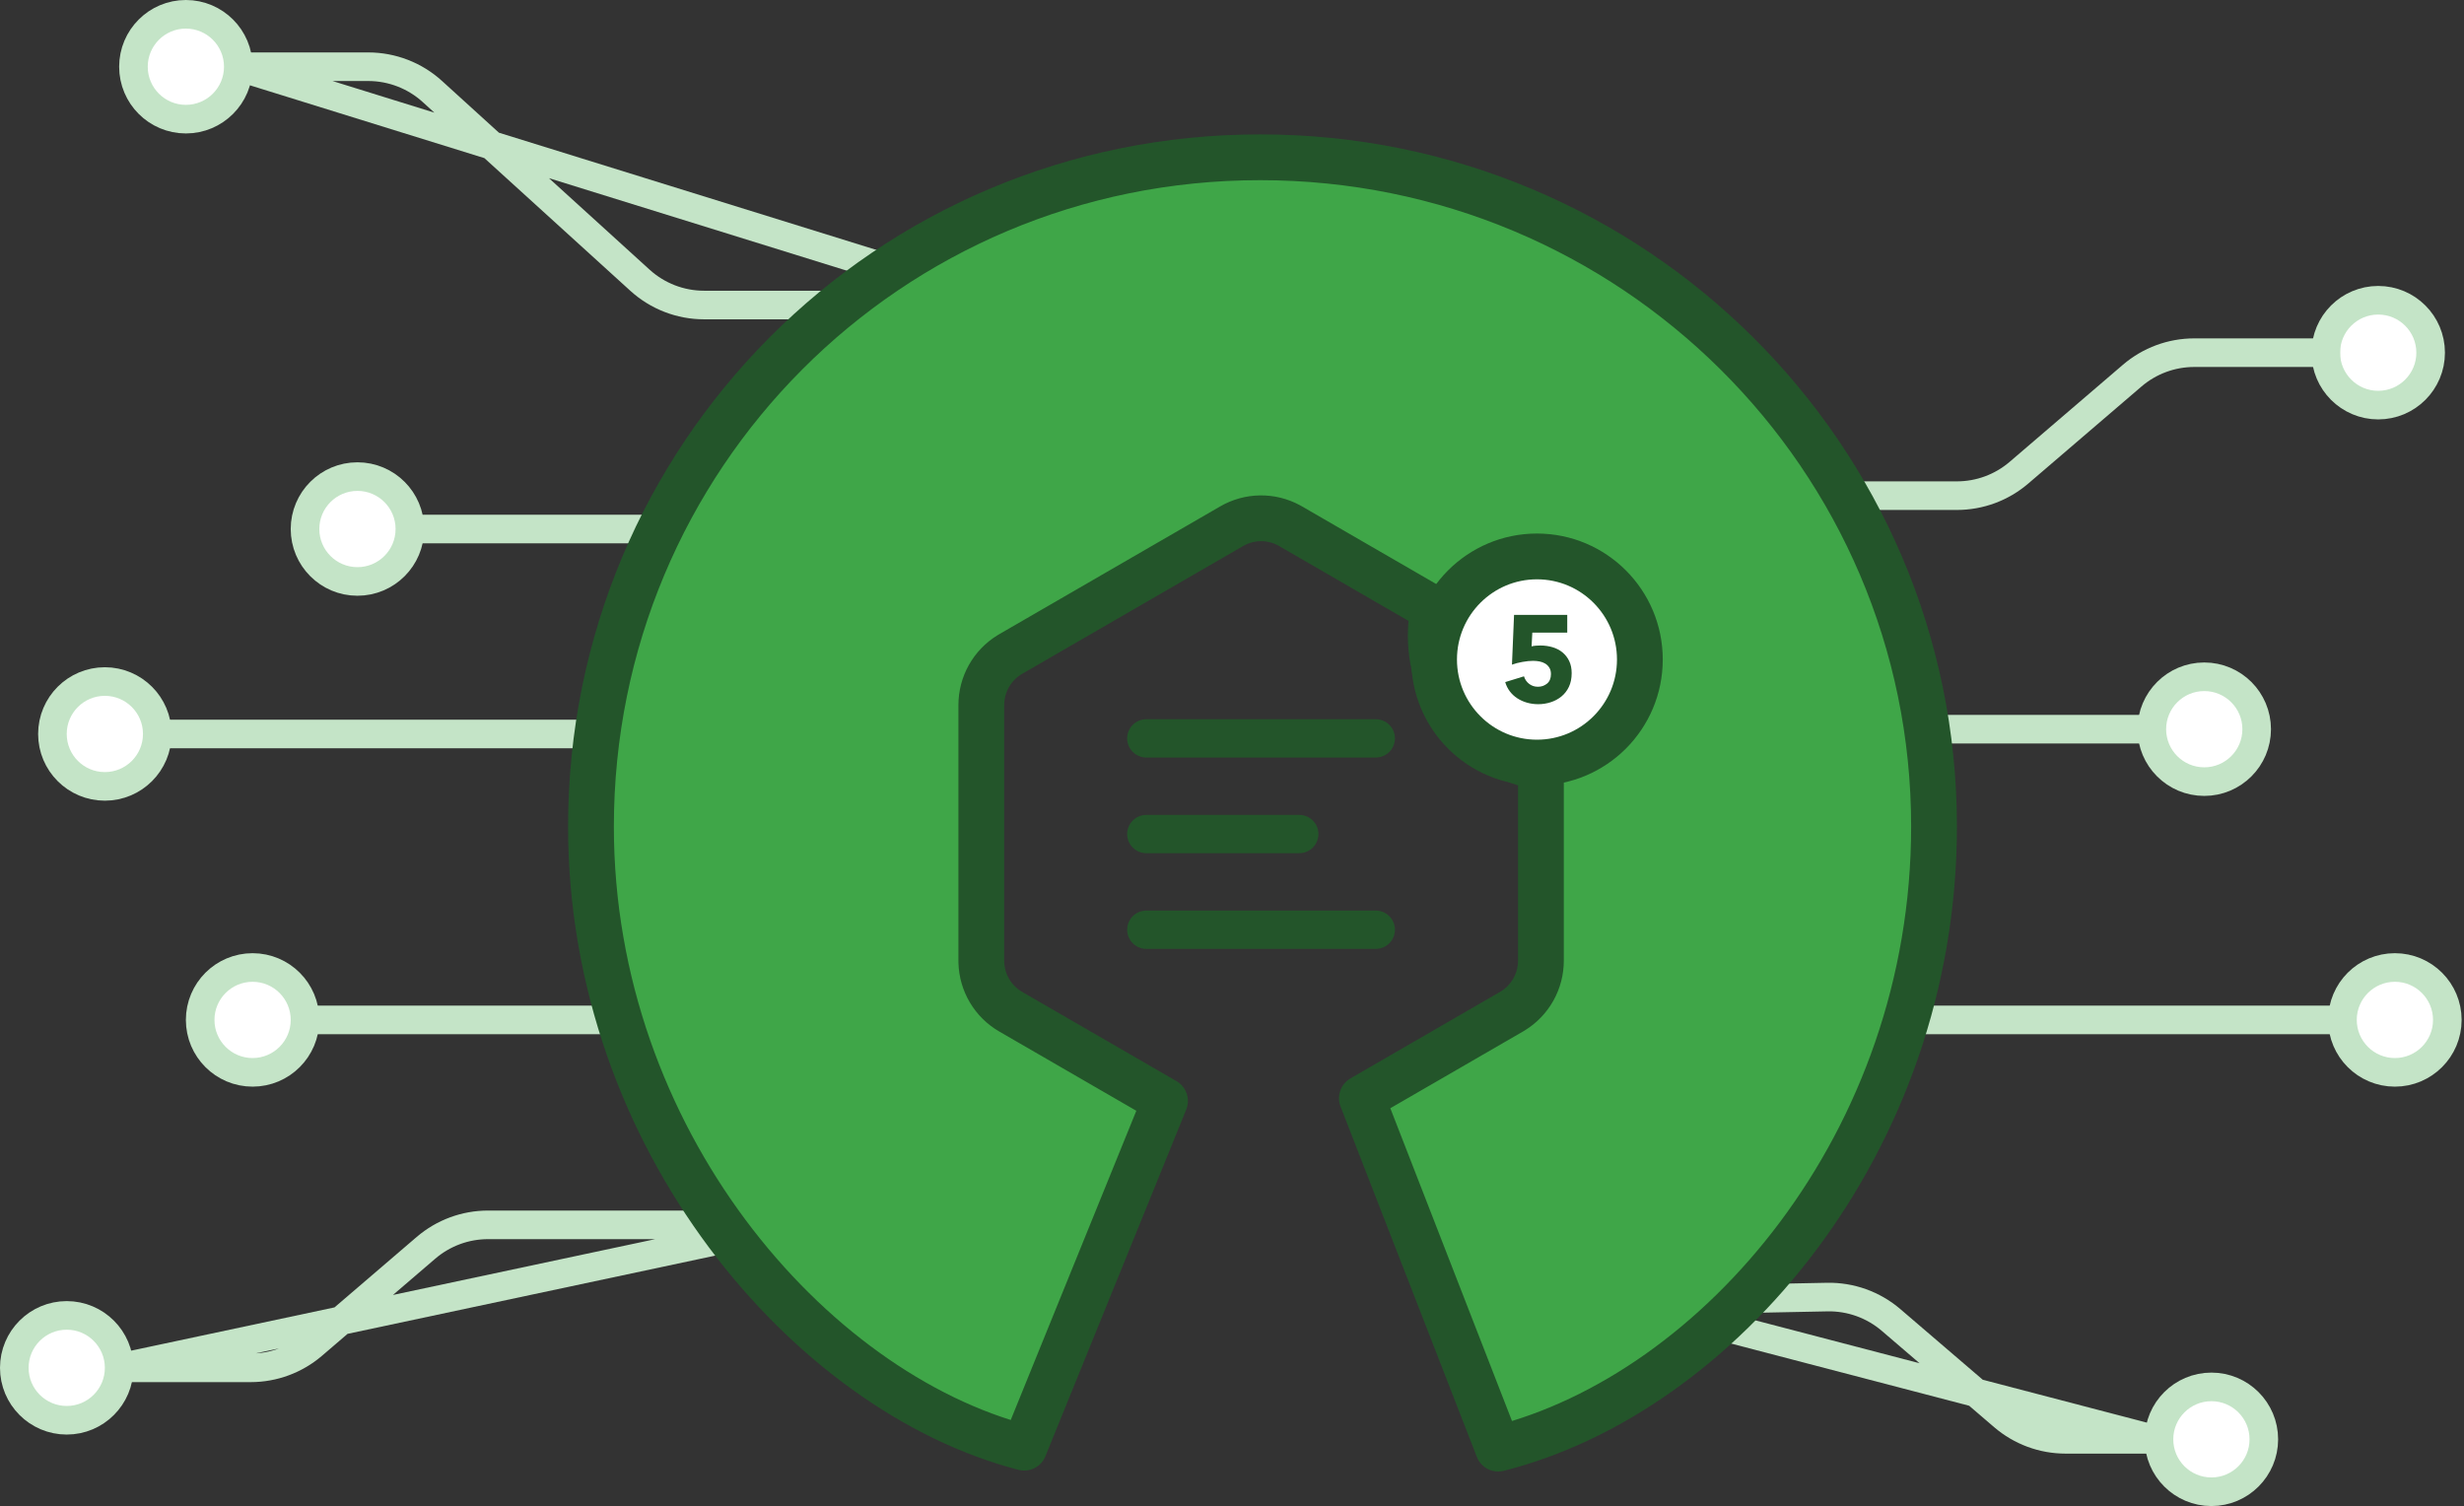 <svg width="517" height="316" viewBox="0 0 517 316" fill="none" xmlns="http://www.w3.org/2000/svg">
<rect x="0" y="0" width="517" height="316" fill="#333333" stroke="none"/>
<path d="M14 298C20.075 298 25 293.075 25 287C25 280.925 20.075 276 14 276C7.925 276 3 280.925 3 287C3 293.075 7.925 298 14 298Z" fill="white" stroke="#C4E4C7" stroke-width="6" stroke-linecap="round" stroke-linejoin="round"/>
<path d="M22 165C28.075 165 33 160.075 33 154C33 147.925 28.075 143 22 143C15.925 143 11 147.925 11 154C11 160.075 15.925 165 22 165Z" fill="white" stroke="#C4E4C7" stroke-width="6" stroke-linecap="round" stroke-linejoin="round"/>
<path d="M39 25C45.075 25 50 20.075 50 14C50 7.925 45.075 3 39 3C32.925 3 28 7.925 28 14C28 20.075 32.925 25 39 25Z" fill="white" stroke="#C4E4C7" stroke-width="6" stroke-linecap="round" stroke-linejoin="round"/>
<path d="M34 154H175M25 287H52.602C57.376 287 61.992 285.292 65.617 282.185L89.383 261.815C93.008 258.708 97.624 257 102.398 257H166L25 287ZM50 14H77.268C82.243 14 87.04 15.854 90.721 19.201L134.28 58.8C137.961 62.146 142.757 64 147.732 64H211L50 14Z" stroke="#C4E4C7" stroke-width="6" stroke-linecap="square"/>
<path d="M75 122C81.075 122 86 117.075 86 111C86 104.925 81.075 100 75 100C68.925 100 64 104.925 64 111C64 117.075 68.925 122 75 122Z" fill="white" stroke="#C4E4C7" stroke-width="6" stroke-linecap="round" stroke-linejoin="round"/>
<path d="M87 111H228" stroke="#C4E4C7" stroke-width="6" stroke-linecap="square"/>
<path d="M53 225C59.075 225 64 220.075 64 214C64 207.925 59.075 203 53 203C46.925 203 42 207.925 42 214C42 220.075 46.925 225 53 225Z" fill="white" stroke="#C4E4C7" stroke-width="6" stroke-linecap="round" stroke-linejoin="round"/>
<path d="M65 214H206" stroke="#C4E4C7" stroke-width="6" stroke-linecap="square"/>
<path d="M464 313C457.925 313 453 308.075 453 302C453 295.925 457.925 291 464 291C470.075 291 475 295.925 475 302C475 308.075 470.075 313 464 313Z" fill="white" stroke="#C4E4C7" stroke-width="6" stroke-linecap="round" stroke-linejoin="round"/>
<path d="M462.5 164C456.425 164 451.5 159.075 451.5 153C451.5 146.925 456.425 142 462.5 142C468.575 142 473.5 146.925 473.5 153C473.5 159.075 468.575 164 462.5 164Z" fill="white" stroke="#C4E4C7" stroke-width="6" stroke-linecap="round" stroke-linejoin="round"/>
<path d="M499 85C492.925 85 488 80.075 488 74C488 67.925 492.925 63 499 63C505.075 63 510 67.925 510 74C510 80.075 505.075 85 499 85Z" fill="white" stroke="#C4E4C7" stroke-width="6" stroke-linecap="round" stroke-linejoin="round"/>
<path d="M488 74H460.398C455.624 74 451.008 75.708 447.383 78.815L423.617 99.185C419.992 102.292 415.376 104 410.602 104H347M452 302H433.398C428.624 302 424.008 300.292 420.383 297.185L396.791 276.963C393.061 273.767 388.286 272.054 383.375 272.153L341 273L452 302Z" stroke="#C4E4C7" stroke-width="6" stroke-linecap="square"/>
<path d="M502.5 225C496.425 225 491.5 220.075 491.5 214C491.5 207.925 496.425 203 502.5 203C508.575 203 513.5 207.925 513.5 214C513.5 220.075 508.575 225 502.5 225Z" fill="white" stroke="#C4E4C7" stroke-width="6" stroke-linecap="round" stroke-linejoin="round"/>
<path d="M450.5 153H352M490.5 214H349.5H490.5Z" stroke="#C4E4C7" stroke-width="6" stroke-linecap="square"/>
<path d="M264.4 33C342.5 33 405.8 95.85 405.8 173.4C405.8 239.9 360.4 292.35 314.35 303.95L285.751 230.433L317.148 212.273L317.432 212.105C319.231 210.998 320.717 209.449 321.747 207.605C322.777 205.761 323.318 203.683 323.317 201.571V161.025C310.175 158.675 300.199 147.182 300.199 133.358C300.199 131.437 300.392 129.561 300.759 127.748L270.777 110.406L270.457 110.226C268.605 109.227 266.529 108.719 264.425 108.751C262.321 108.782 260.261 109.352 258.44 110.406L212.068 137.226L211.785 137.396C209.986 138.503 208.501 140.052 207.47 141.896C206.44 143.74 205.9 145.817 205.9 147.929V201.571L205.904 201.901C205.96 204.013 206.555 206.075 207.634 207.891C208.714 209.707 210.24 211.216 212.068 212.274L244.447 231L214.9 303.75C169.8 292.1 124 238.9 124 173.45C124 95.9 186.3 33 264.4 33Z" fill="#3FA648" stroke="#23552A" stroke-width="9.606" stroke-linecap="round" stroke-linejoin="round"/>
<path d="M288.674 191.062C289.201 191.062 289.723 191.166 290.21 191.368C290.697 191.569 291.14 191.865 291.513 192.238C291.885 192.611 292.181 193.054 292.383 193.541C292.584 194.028 292.688 194.55 292.688 195.077C292.688 195.604 292.584 196.126 292.383 196.613C292.181 197.101 291.885 197.543 291.513 197.916C291.14 198.289 290.697 198.585 290.21 198.786C289.723 198.988 289.201 199.092 288.674 199.092H240.514C239.987 199.092 239.465 198.988 238.978 198.786C238.491 198.584 238.049 198.288 237.676 197.916C237.303 197.543 237.008 197.1 236.806 196.613C236.605 196.126 236.501 195.604 236.501 195.077C236.501 194.55 236.605 194.028 236.806 193.541C237.008 193.054 237.304 192.611 237.676 192.238C238.049 191.865 238.492 191.569 238.979 191.368C239.466 191.166 239.988 191.062 240.515 191.062H288.675H288.674ZM272.621 170.986C273.148 170.986 273.67 171.09 274.157 171.292C274.644 171.494 275.086 171.79 275.459 172.162C275.832 172.535 276.127 172.978 276.329 173.465C276.53 173.952 276.634 174.474 276.634 175.001C276.634 175.528 276.53 176.05 276.329 176.537C276.127 177.024 275.832 177.467 275.459 177.84C275.086 178.212 274.644 178.508 274.157 178.71C273.67 178.912 273.148 179.016 272.621 179.016H240.515C239.988 179.016 239.466 178.912 238.979 178.71C238.492 178.509 238.049 178.213 237.676 177.84C237.304 177.467 237.008 177.025 236.806 176.537C236.605 176.05 236.501 175.528 236.501 175.001C236.501 174.474 236.605 173.952 236.806 173.465C237.008 172.978 237.304 172.535 237.676 172.162C238.049 171.789 238.492 171.493 238.979 171.292C239.466 171.09 239.988 170.986 240.515 170.986H272.621ZM288.674 150.91C289.201 150.91 289.723 151.014 290.21 151.216C290.697 151.417 291.14 151.713 291.513 152.086C291.885 152.459 292.181 152.902 292.383 153.389C292.584 153.876 292.688 154.398 292.688 154.925C292.688 155.452 292.584 155.974 292.383 156.461C292.181 156.949 291.885 157.391 291.513 157.764C291.14 158.137 290.697 158.433 290.21 158.634C289.723 158.836 289.201 158.94 288.674 158.94H240.514C239.987 158.94 239.465 158.836 238.978 158.634C238.491 158.432 238.049 158.136 237.676 157.764C237.303 157.391 237.008 156.948 236.806 156.461C236.605 155.974 236.501 155.452 236.501 154.925C236.501 154.398 236.605 153.876 236.806 153.389C237.008 152.902 237.304 152.459 237.676 152.086C238.049 151.713 238.492 151.417 238.979 151.216C239.466 151.014 239.988 150.91 240.515 150.91H288.675H288.674Z" fill="#23552A"/>
<path d="M322.49 160.006C334.414 160.006 344.08 150.323 344.08 138.378C344.08 126.433 334.414 116.75 322.49 116.75C310.566 116.75 300.9 126.433 300.9 138.378C300.9 150.323 310.566 160.006 322.49 160.006Z" fill="white" stroke="#23552A" stroke-width="9.606" stroke-linecap="round" stroke-linejoin="round"/>
<path d="M329.77 141.235C329.77 142.352 329.572 143.318 329.178 144.134C328.809 144.918 328.268 145.609 327.596 146.157C326.936 146.689 326.186 147.089 325.346 147.355C324.506 147.621 323.639 147.755 322.748 147.755C321.952 147.758 321.16 147.65 320.394 147.432C319.675 147.229 318.99 146.921 318.362 146.517C317.758 146.127 317.227 145.634 316.793 145.062C316.352 144.479 316.025 143.819 315.829 143.116L319.764 141.906C319.953 142.541 320.308 143.065 320.831 143.476C321.354 143.889 321.976 144.096 322.696 144.096C323.433 144.096 324.072 143.872 324.612 143.426C325.152 142.979 325.422 142.317 325.422 141.441C325.422 140.909 325.312 140.462 325.088 140.101C324.874 139.749 324.579 139.453 324.227 139.238C323.858 139.017 323.453 138.865 323.03 138.788C322.589 138.702 322.142 138.659 321.693 138.658C321.041 138.658 320.3 138.731 319.468 138.878C318.637 139.024 317.895 139.217 317.243 139.458L317.681 129.022H328.843V132.732H321.513L321.359 135.618C321.659 135.545 321.964 135.498 322.272 135.476C322.606 135.451 322.91 135.438 323.185 135.438C324.094 135.438 324.951 135.558 325.757 135.798C326.563 136.038 327.262 136.404 327.853 136.893C328.449 137.388 328.927 138.008 329.255 138.71C329.598 139.432 329.769 140.273 329.769 141.235H329.77Z" fill="#23552A"/>
</svg>
